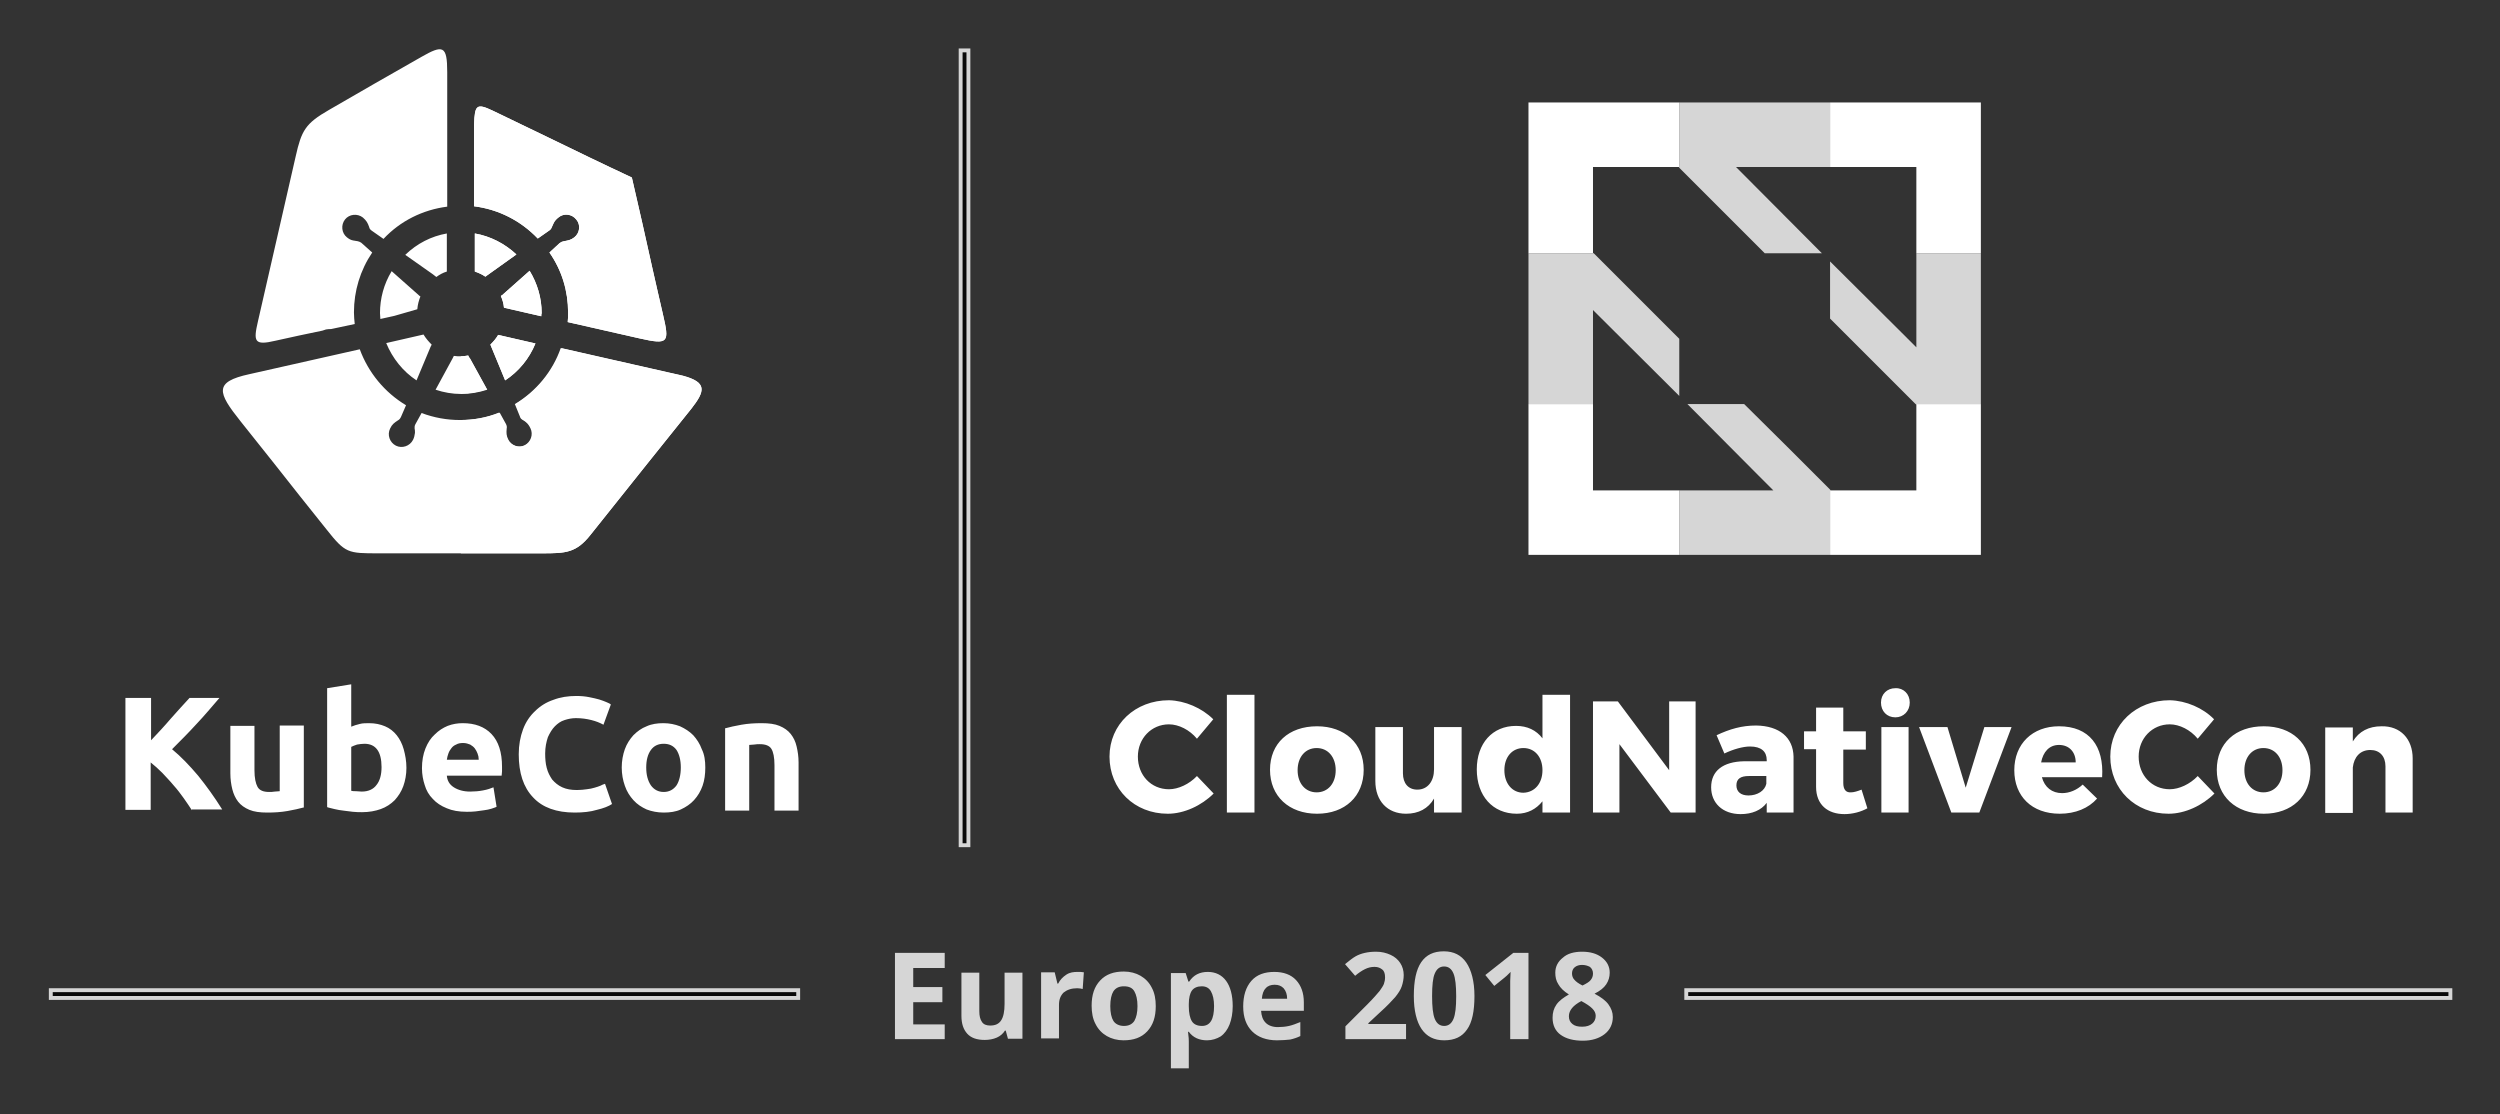 <svg xmlns="http://www.w3.org/2000/svg" role="img" xmlns:xlink="http://www.w3.org/1999/xlink" viewBox="-10.87 -10.87 643.24 286.74"><rect x="-10.87" y="-10.87" width="643.24" height="286.74" fill="#333333" stroke="none"/><style>svg {enable-background:new 0 0 622.5 265.9}</style><style>.st0{opacity:.8}.st3,.st6{fill:#fff}.st6{fill-rule:evenodd;clip-rule:evenodd}</style><g class="st0"><defs><path id="SVGID_1_" d="M423.5 244.4h195.6v1H423.5z"/></defs><defs><path id="SVGID_2_" d="M422.5 243.4h197.6v3H422.5z"/></defs><use fill="#fff" overflow="visible" xlink:href="#SVGID_1_"/><use fill="#fff" overflow="visible" xlink:href="#SVGID_2_"/><clipPath id="SVGID_3_"><use overflow="visible" xlink:href="#SVGID_1_"/></clipPath><clipPath id="SVGID_4_" clip-path="url(#SVGID_3_)"><use overflow="visible" xlink:href="#SVGID_2_"/></clipPath><g clip-path="url(#SVGID_4_)"><path d="M423.5 244.4h195.6v1H423.5z" class="st3"/><path d="M422.5 243.4h197.6v3H422.5z" class="st3"/></g></g><g class="st0"><defs><path id="SVGID_5_" d="M2.7 244.4H194v1H2.7z"/></defs><defs><path id="SVGID_6_" d="M1.7 243.4H195v3H1.7z"/></defs><use fill="#fff" overflow="visible" xlink:href="#SVGID_5_"/><use fill="#fff" overflow="visible" xlink:href="#SVGID_6_"/><clipPath id="SVGID_7_"><use overflow="visible" xlink:href="#SVGID_5_"/></clipPath><clipPath id="SVGID_8_" clip-path="url(#SVGID_7_)"><use overflow="visible" xlink:href="#SVGID_6_"/></clipPath><g clip-path="url(#SVGID_8_)"><path d="M2.7 244.4H194v1H2.7z" class="st3"/><path d="M1.7 243.4H195v3H1.7z" class="st3"/></g></g><path d="M175.8 176.5c1.1-.3 2.4-.6 4.1-.9 1.7-.3 3.4-.4 5.2-.4 1.9 0 3.4.2 4.6.7 1.2.5 2.2 1.2 2.9 2.1.7.9 1.2 1.9 1.5 3.2s.5 2.6.5 4.1v12.4h-6.2V186c0-2-.3-3.4-.8-4.2-.5-.8-1.5-1.2-3-1.2-.4 0-.9 0-1.4.1-.5 0-.9.1-1.3.1v16.9h-6.2v-21.2zm-11.5 10.1c0-1.9-.4-3.4-1.1-4.5-.8-1.1-1.9-1.6-3.3-1.6s-2.5.5-3.3 1.6c-.8 1.1-1.2 2.6-1.2 4.5s.4 3.4 1.2 4.6c.8 1.1 1.9 1.7 3.3 1.7s2.5-.6 3.3-1.7c.7-1.1 1.1-2.7 1.1-4.6m6.3 0c0 1.7-.2 3.3-.7 4.7-.5 1.4-1.2 2.6-2.2 3.7-.9 1-2.1 1.8-3.4 2.4-1.3.6-2.8.8-4.4.8-1.6 0-3.1-.3-4.4-.8-1.3-.6-2.4-1.3-3.4-2.4-.9-1-1.7-2.2-2.2-3.7-.5-1.4-.8-3-.8-4.7s.3-3.3.8-4.7c.5-1.4 1.3-2.6 2.2-3.6 1-1 2.1-1.8 3.4-2.3 1.3-.6 2.8-.8 4.3-.8 1.6 0 3 .3 4.3.8 1.3.6 2.4 1.3 3.4 2.3.9 1 1.7 2.2 2.2 3.6.7 1.4.9 3 .9 4.7M137 198.2c-4.7 0-8.3-1.3-10.7-3.9-2.5-2.6-3.7-6.3-3.7-11.1 0-2.4.4-4.5 1.1-6.4.7-1.9 1.8-3.5 3.1-4.7 1.3-1.3 2.9-2.3 4.7-2.9 1.8-.7 3.8-1 5.9-1 1.2 0 2.3.1 3.3.3 1 .2 1.9.4 2.6.6.7.2 1.4.5 1.9.7.5.2.9.4 1.1.6l-1.9 5.2c-.9-.5-1.9-.9-3.1-1.2-1.2-.3-2.5-.5-4-.5-1 0-2 .2-2.9.5-1 .3-1.8.9-2.5 1.6-.7.7-1.3 1.7-1.8 2.8-.4 1.2-.7 2.6-.7 4.2 0 1.3.1 2.6.4 3.7.3 1.2.8 2.1 1.4 3 .7.8 1.5 1.5 2.6 2s2.3.7 3.8.7c.9 0 1.8-.1 2.5-.2.8-.1 1.4-.2 2-.4.6-.2 1.1-.3 1.5-.5.4-.2.8-.4 1.2-.5l1.8 5.2c-.9.6-2.2 1.1-3.9 1.5-1.6.5-3.6.7-5.7.7m-24.7-13.7c0-.5-.1-1-.3-1.5-.2-.5-.4-.9-.7-1.3-.3-.4-.7-.7-1.2-1-.5-.2-1.1-.4-1.8-.4s-1.3.1-1.8.4c-.5.2-.9.5-1.2.9s-.6.8-.8 1.4c-.2.5-.3 1-.4 1.6h8.2zm-14.6 2.3c0-1.9.3-3.6.9-5.1.6-1.5 1.4-2.7 2.4-3.6 1-1 2.1-1.7 3.3-2.2 1.3-.5 2.6-.7 3.9-.7 3.1 0 5.6.9 7.4 2.8 1.8 1.9 2.7 4.7 2.7 8.4v1.2c0 .4-.1.8-.1 1.1h-14.1c.1 1.3.7 2.3 1.8 3 1.1.7 2.5 1.1 4.2 1.1 1.1 0 2.3-.1 3.3-.3 1.1-.2 2-.5 2.7-.8l.8 5c-.3.2-.8.3-1.3.5-.6.2-1.2.3-1.9.4-.7.1-1.4.2-2.2.3-.8.1-1.6.1-2.3.1-2 0-3.7-.3-5.1-.9-1.5-.6-2.7-1.4-3.6-2.4-1-1-1.7-2.2-2.1-3.6-.4-1.2-.7-2.7-.7-4.3m-4-.1c0 1.7-.3 3.3-.8 4.7-.5 1.4-1.3 2.6-2.2 3.6-1 1-2.2 1.8-3.6 2.3-1.4.5-3 .8-4.8.8-.7 0-1.5 0-2.4-.1l-2.4-.3c-.8-.1-1.5-.2-2.3-.4-.7-.2-1.4-.3-1.9-.5v-30.6l6.2-1v10.9c.7-.3 1.4-.5 2.2-.7.7-.2 1.6-.2 2.4-.2 1.6 0 2.9.3 4.1.8 1.2.5 2.2 1.3 3 2.3.8 1 1.4 2.2 1.8 3.6.4 1.5.7 3 .7 4.8m-6.4-.2c0-4-1.5-6-4.4-6-.6 0-1.3.1-1.9.2-.6.2-1.1.4-1.5.6v11.3c.3.1.7.1 1.2.1s1 .1 1.5.1c1.7 0 3-.6 3.8-1.7.9-1.1 1.3-2.7 1.3-4.6m-20.1 10.4c-1.1.3-2.4.6-4.1.9-1.7.3-3.4.4-5.2.4-1.9 0-3.4-.2-4.6-.7-1.2-.5-2.2-1.2-2.9-2.1-.7-.9-1.2-2-1.5-3.2-.3-1.2-.5-2.6-.5-4.1v-12.2h6.2v11.4c0 2 .3 3.4.8 4.3.5.9 1.5 1.3 3 1.3.4 0 .9 0 1.4-.1.5 0 .9-.1 1.3-.1v-16.9h6.2v21.1zm-28.7.7c-.6-.9-1.3-2-2.1-3.1s-1.6-2.2-2.6-3.3c-.9-1.1-1.9-2.1-2.9-3.2-1-1-2-1.9-3-2.7v12.2h-6.5v-28.8H28v10.9c1.7-1.8 3.4-3.6 5.1-5.6 1.7-1.9 3.3-3.7 4.8-5.3h7.7c-2 2.3-3.9 4.6-5.9 6.7-2 2.2-4.1 4.3-6.3 6.5 2.3 1.9 4.5 4.2 6.7 6.8 2.1 2.6 4.2 5.5 6.2 8.7h-7.8z" class="st3"/><path d="M90.6 70.4l-3.6.8c0-.5-.1-1-.1-1.5 0-3.8 1-7.5 3-10.8l7 6.2c.1.1.2.2.4.3-.4 1-.7 2.1-.8 3.3-.2.1-.5.1-.7.2l-5.2 1.5zm13.5-21.2V59c-1 .3-1.9.8-2.7 1.4-.3-.2-.6-.5-.9-.7l-7.1-5c3-2.9 6.7-4.8 10.7-5.5M55.5 71.8c3.4-14.9 6.3-27.5 9.7-42.4 1.5-6.7 2.5-8.5 8.6-12C82.2 12.5 88.4 9 97.5 3.8c5.6-3.2 6.7-3 6.7 3.9v34.6c-6.3.8-12.1 3.7-16.4 8.3l-3-2.1c-.4-.3-.6-.5-.7-1-.4-1.1-.7-1.6-1.6-2.4-1.4-1.1-3.5-.9-4.6.5-1.1 1.4-.9 3.5.5 4.6.5.4 1 .7 1.6.8.4.1.8.1 1.2.2.4.1.6.2.9.4l2.8 2.5c-3.1 4.6-4.7 9.9-4.7 15.4 0 1 .1 2 .2 3l-6.1 1.3c-.4 0-.8 0-1.3.1l-.9.3c-4 .8-8 1.7-12.1 2.6-5.5 1.3-5.7.2-4.5-5M111.3 59v-9.8c4 .7 7.7 2.6 10.7 5.4l-7.7 5.5c-.1.1-.2.2-.3.2-.9-.6-1.8-1-2.7-1.3m17.1 11.5l-9.6-2.2c-.1-1.1-.4-2.1-.8-3 .1-.1.2-.2.3-.2l7.1-6.3c2 3.3 3.1 7 3.1 10.9-.1.2-.1.5-.1.8m-12.5-52.9c5.2 2.5 8.9 4.3 14.1 6.8 7.2 3.5 14.4 7 21.7 10.4 1.8 7.8 3.6 15.6 5.3 23.4 1.1 4.7 1.6 7.2 2.7 11.8 1.7 7.3 1.5 7.9-6 6.2L135.2 72c.1-.8.1-1.6.1-2.4 0-5.6-1.6-10.9-4.8-15.5l2.6-2.4c.4-.3.6-.4 1.1-.5 1.1-.2 1.8-.3 2.7-1 1.4-1.1 1.7-3.2.5-4.6-1.1-1.4-3.2-1.7-4.6-.5-.5.4-.9.8-1.2 1.4-.2.4-.3.7-.5 1.1-.1.3-.3.6-.6.8l-3 2.1c-4.4-4.6-10.1-7.5-16.4-8.3V21.1c.2-4.9.6-5.5 4.8-3.5m-6.3 63c-.6.1-1.2.2-1.9.2-.6 0-1.2 0-1.8-.1l-.3.6-4.4 8.1c2.1.7 4.3 1.1 6.6 1.1s4.5-.4 6.7-1.1l-4.4-8c-.3-.3-.4-.5-.5-.8m7.7-5.3l9.6 2.2c-1.6 3.9-4.3 7.2-7.8 9.5l-3.8-9.2c.8-.8 1.5-1.6 2-2.5m-28.8 2.1l9.6-2.2c.6 1 1.3 1.8 2.1 2.6l-.3.6-3.6 8.6c-3.5-2.3-6.2-5.7-7.8-9.6M167 94.3c-4.6 5.7-6.7 8.4-11.3 14.1-5.2 6.5-9.4 11.8-14.6 18.3-3.7 4.7-6.4 4.8-12.5 4.8h-42c-8 0-8.6 0-13.5-6.2-4.9-6.1-8.7-10.9-13.5-17-3.8-4.8-4.8-6-8.6-10.8-5.9-7.4-6.9-10.1 2.3-12.1L81.7 79c2.2 6 6.4 11.1 11.9 14.4l-1.3 3c-.2.4-.4.7-.8.9-.9.6-1.5 1-2 2.1-.8 1.6-.1 3.6 1.5 4.4 1.6.8 3.6.1 4.4-1.5.3-.6.4-1.1.5-1.8 0-.4 0-.8-.1-1.2 0-.4 0-.6.2-1l1.6-2.9c3.2 1.2 6.5 1.8 9.9 1.8 3.4 0 6.8-.6 10-1.9l1.6 2.9c.2.4.3.7.2 1.2-.1 1.1-.1 1.8.4 2.8.8 1.6 2.8 2.3 4.4 1.5 1.6-.8 2.3-2.8 1.5-4.4-.3-.6-.6-1.1-1.1-1.5-.3-.3-.7-.5-1-.7-.3-.2-.5-.4-.6-.8l-1.3-3.2c5.5-3.3 9.7-8.4 11.8-14.4l31.3 7.1c6.4 1.7 5.9 3.9 2.3 8.5" class="st6"/><path d="M111.3 59v-9.8c4 .7 7.7 2.6 10.7 5.4l-7.7 5.5c-.1.1-.2.2-.3.2-.9-.6-1.8-1-2.7-1.3m17.1 11.5l-9.6-2.2c-.1-1.1-.4-2.1-.8-3 .1-.1.2-.2.3-.2l7.1-6.3c2 3.3 3.1 7 3.1 10.9-.1.2-.1.5-.1.8m-12.5-52.9c5.2 2.5 8.9 4.3 14.1 6.8 7.2 3.5 14.4 7 21.7 10.4 1.8 7.8 3.6 15.6 5.3 23.4 1.1 4.7 1.6 7.2 2.7 11.8 1.7 7.3 1.5 7.9-6 6.2L135.2 72c.1-.8.1-1.6.1-2.4 0-5.6-1.6-10.9-4.8-15.5l2.6-2.4c.4-.3.6-.4 1.1-.5 1.1-.2 1.8-.3 2.7-1 1.4-1.1 1.7-3.2.5-4.6-1.1-1.4-3.2-1.7-4.6-.5-.5.4-.9.8-1.2 1.4-.2.4-.3.7-.5 1.1-.1.3-.3.6-.6.8l-3 2.1c-4.4-4.6-10.1-7.5-16.4-8.3V21.1c.2-4.9.6-5.5 4.8-3.5m1.4 57.7l9.6 2.2c-1.6 3.9-4.3 7.2-7.8 9.5l-3.8-9.2c.8-.8 1.5-1.6 2-2.5m-9.6 15.1v-9.6c.6 0 1.3-.1 1.9-.2.1.2.2.5.4.7l4.4 8c-2.2.7-4.4 1.1-6.7 1.1m59.3 3.9c-4.6 5.7-6.7 8.4-11.3 14.1-5.2 6.5-9.4 11.8-14.6 18.3-3.7 4.7-6.4 4.8-12.5 4.8h-20.9V97.2c3.4 0 6.8-.6 10-1.9l1.6 2.9c.2.4.3.7.2 1.2-.1 1.1-.1 1.8.4 2.8.8 1.6 2.8 2.3 4.4 1.5 1.6-.8 2.3-2.8 1.5-4.4-.3-.6-.6-1.1-1.1-1.5-.3-.3-.7-.5-1-.7-.3-.2-.5-.4-.6-.8l-1.3-3.2c5.5-3.3 9.7-8.4 11.8-14.4l31.3 7.1c6.2 1.7 5.7 3.9 2.1 8.5" class="st6"/><path d="M399 93.1h-16.6v38.8h38.8v-16.6H399zm83.2.1v22.1h-22.1l-.1-.2v16.8h38.8V93.1H482zm-99.8-38.9h16.8l-.2-.1V32.1h22.1l.1.2V15.5h-38.8zM460 15.5v16.6h22.2v22.2h16.6V15.5z" class="st3"/><path fill="#fff" d="M457.9 54.3l-22.1-22.2H460V15.5h-38.8v16.8l22 22zm-20 38.8h-14.6l18.3 18.4 3.8 3.8h-24.2v16.6H460v-16.8l-11-11zm44.3-38.8v24.2l-3.8-3.8L460 56.4v14.7l11 11 11 11h16.8V54.3zm-61 22l-22-22h-16.8v38.8H399V68.9L421.2 91z" opacity=".8"/><path d="M301.3 174.2l-4.2 5c-1.9-2.3-4.7-3.7-7.2-3.7-4.5 0-8 3.6-8 8.3 0 4.8 3.4 8.4 8 8.4 2.4 0 5.2-1.3 7.2-3.4l4.3 4.5c-3.1 3.1-7.6 5.2-11.8 5.2-8.6 0-15-6.3-15-14.7 0-8.3 6.6-14.5 15.3-14.5 4.1.1 8.5 2 11.4 4.9zm3.5 24v-30.3h7.1v30.3h-7.1zm35.2-11c0 6.8-4.8 11.3-12 11.3s-12.1-4.5-12.1-11.3S320.7 176 328 176c7.1 0 12 4.4 12 11.2zm-17 .1c0 3.4 2 5.7 4.9 5.7 2.9 0 4.9-2.3 4.9-5.7 0-3.4-2-5.7-4.9-5.7-2.9 0-4.9 2.3-4.9 5.7zm42.2 10.9h-7.1v-3.6c-1.5 2.6-4 3.9-7.2 3.9-4.8 0-7.9-3.3-7.9-8.4v-13.9h7.1v11.9c0 2.6 1.4 4.2 3.7 4.2 2.7 0 4.3-2.2 4.3-5.2v-10.9h7.1v22zm27.9 0H386v-2.9c-1.6 2-3.8 3.2-6.6 3.2-6.2 0-10.3-4.6-10.3-11.4 0-6.7 4-11.2 10.1-11.2 2.9 0 5.2 1.1 6.8 3.2v-11.2h7.1v30.3zm-7.1-10.9c0-3.4-2-5.7-4.9-5.7-2.9 0-4.9 2.3-4.9 5.7 0 3.4 2 5.8 4.9 5.8 2.9-.1 4.9-2.4 4.9-5.8zm33 10.9l-13.2-17.6v17.6H399v-28.6h6.4l13.2 17.7v-17.7h6.8v28.6H419zm31.6-14.4v14.4h-6.9v-2.5c-1.4 1.9-3.8 2.9-6.7 2.9-4.7 0-7.6-2.9-7.6-6.9 0-4.2 3-6.6 8.5-6.7h5.8v-.3c0-2.2-1.4-3.5-4.3-3.5-1.8 0-4.3.7-6.6 1.8l-2-4.7c3.4-1.6 6.5-2.5 10.2-2.5 6 .1 9.5 3.1 9.6 8zm-7 7v-2h-4.5c-2.1 0-3.2.7-3.2 2.4 0 1.6 1.1 2.6 3.1 2.6 2.3 0 4.2-1.2 4.6-3zm26 6.3c-1.6.9-3.8 1.5-5.9 1.5-4.3 0-7.3-2.4-7.3-7v-9.7h-3.1v-4.6h3.1v-6.1h7v6.1h5.8v4.7h-5.8v8.6c0 1.7.7 2.5 2 2.4.7 0 1.7-.3 2.7-.7l1.5 4.8zm10.9-27.2c0 2.2-1.6 3.8-3.7 3.8-2.2 0-3.7-1.6-3.7-3.8 0-2.2 1.6-3.7 3.7-3.7 2.1-.1 3.7 1.5 3.7 3.7zm-7.3 28.3v-22h7v22h-7zm18 0l-8.3-22h7.3l4.7 15.6 4.8-15.6h7l-8.3 22h-7.2zm38.8-9.1h-15.5c.7 2.6 2.6 4.1 5.2 4.1 1.9 0 3.8-.8 5.3-2.2l3.7 3.6c-2.2 2.5-5.6 3.9-9.6 3.9-7.2 0-11.7-4.5-11.7-11.2 0-6.8 4.7-11.3 11.5-11.3 7.8 0 11.6 5.1 11.1 13.1zm-6.8-3.8c0-2.7-1.7-4.5-4.3-4.5-2.5 0-4.1 1.8-4.6 4.5h8.9zm35.6-11.1l-4.2 5c-1.9-2.3-4.7-3.7-7.2-3.7-4.5 0-8 3.6-8 8.3 0 4.8 3.4 8.4 8 8.4 2.4 0 5.2-1.3 7.2-3.4l4.3 4.5c-3.1 3.1-7.6 5.2-11.8 5.2-8.6 0-15-6.3-15-14.7 0-8.3 6.6-14.5 15.3-14.5 4.2.1 8.6 2 11.4 4.9zm24.8 13c0 6.8-4.8 11.3-12 11.3s-12.1-4.5-12.1-11.3 4.8-11.2 12.1-11.2c7.2 0 12 4.4 12 11.2zm-17 .1c0 3.4 2 5.7 4.9 5.7 2.9 0 4.9-2.3 4.9-5.7 0-3.4-2-5.7-4.9-5.7-2.9 0-4.9 2.3-4.9 5.7zm43.3-3v13.9h-7v-11.9c0-2.6-1.5-4.2-3.9-4.2-2.6 0-4.2 1.8-4.5 4.5v11.7h-7.1v-22h7.1v3.6c1.6-2.6 4.1-3.9 7.4-3.9 4.8-.1 8 3.2 8 8.3z" class="st3"/><g class="st0"><defs><path id="SVGID_9_" d="M236.8 2.6h1v203.5h-1z"/></defs><defs><path id="SVGID_10_" d="M235.8 1.6h3v205.5h-3z"/></defs><use fill="#fff" overflow="visible" xlink:href="#SVGID_9_"/><use fill="#fff" overflow="visible" xlink:href="#SVGID_10_"/><clipPath id="SVGID_11_"><use overflow="visible" xlink:href="#SVGID_9_"/></clipPath><clipPath id="SVGID_12_" clip-path="url(#SVGID_11_)"><use overflow="visible" xlink:href="#SVGID_10_"/></clipPath><g clip-path="url(#SVGID_12_)"><path d="M236.8 2.6h1v203.5h-1z" class="st3"/><path d="M235.8 1.6h3v205.5h-3z" class="st3"/></g></g><g class="st0"><path d="M232.2 256.5h-12.8v-22.2h12.8v3.9h-8.1v4.9h7.5v3.9h-7.5v5.7h8.1v3.8zm16.3 0l-.6-2.2h-.2c-.5.8-1.2 1.4-2.1 1.8-.9.4-2 .6-3.1.6-2 0-3.5-.5-4.5-1.6s-1.5-2.6-1.5-4.6v-11.1h4.6v9.9c0 1.2.2 2.1.7 2.8.4.6 1.1.9 2.1.9 1.3 0 2.2-.4 2.8-1.3.6-.9.9-2.3.9-4.3v-8h4.6v17h-3.7zm17.9-17.3c.6 0 1.1 0 1.6.1l-.3 4.3c-.4-.1-.8-.2-1.4-.2-1.5 0-2.6.4-3.5 1.1-.8.8-1.2 1.8-1.2 3.2v8.6H257v-17h3.5l.7 2.9h.2c.5-1 1.2-1.7 2.1-2.3s1.9-.7 2.9-.7zm20.1 8.8c0 2.8-.7 4.9-2.2 6.5-1.5 1.6-3.5 2.3-6.1 2.3-1.6 0-3.1-.4-4.3-1.1-1.2-.7-2.2-1.7-2.9-3.1-.7-1.3-1-2.9-1-4.7 0-2.8.7-4.9 2.2-6.5s3.5-2.3 6.1-2.3c1.6 0 3.1.4 4.3 1.1 1.2.7 2.2 1.7 2.9 3.1.7 1.3 1 2.9 1 4.7zm-11.7 0c0 1.7.3 3 .8 3.8s1.5 1.3 2.7 1.3c1.2 0 2.1-.4 2.7-1.3.5-.9.8-2.1.8-3.8 0-1.7-.3-2.9-.8-3.8s-1.4-1.3-2.7-1.3c-1.2 0-2.1.4-2.7 1.3-.5.8-.8 2.1-.8 3.8zm24.9 8.8c-2 0-3.6-.7-4.7-2.2h-.2c.2 1.4.2 2.2.2 2.5v6.9h-4.6v-24.5h3.8l.7 2.2h.2c1.1-1.7 2.7-2.5 4.8-2.5 2 0 3.6.8 4.7 2.3 1.1 1.5 1.7 3.7 1.7 6.5 0 1.8-.3 3.4-.8 4.7-.5 1.3-1.3 2.4-2.3 3.1-1 .6-2.2 1-3.5 1zm-1.4-13.9c-1.1 0-2 .4-2.5 1.1-.5.7-.8 1.9-.8 3.5v.5c0 1.8.3 3.1.8 3.9.5.8 1.4 1.2 2.6 1.2 2.1 0 3.1-1.7 3.1-5.1 0-1.7-.3-2.9-.8-3.8-.5-.9-1.3-1.3-2.4-1.3zm19.4 13.9c-2.7 0-4.9-.8-6.4-2.3-1.5-1.5-2.3-3.6-2.3-6.4 0-2.8.7-5 2.1-6.6s3.4-2.3 5.9-2.3c2.4 0 4.3.7 5.6 2.1 1.3 1.4 2 3.3 2 5.7v2.2h-11c.1 1.3.4 2.3 1.2 3.1.7.7 1.8 1.1 3.1 1.1 1 0 2-.1 2.9-.3.9-.2 1.9-.6 2.9-1v3.6c-.8.4-1.7.7-2.6.9-.9.1-2.1.2-3.4.2zm-.6-14.3c-1 0-1.8.3-2.3.9-.6.6-.9 1.5-1 2.7h6.5c0-1.1-.3-2-.9-2.7-.6-.6-1.3-.9-2.3-.9zm33.7 14h-15.5v-3.3l5.6-5.6c1.7-1.7 2.7-2.9 3.2-3.5.5-.7.9-1.3 1.1-1.8.2-.6.3-1.1.3-1.7 0-.9-.2-1.6-.7-2s-1.1-.7-2-.7c-.9 0-1.7.2-2.5.6-.8.4-1.7 1-2.5 1.7l-2.6-3c1.1-.9 2-1.6 2.7-2s1.5-.7 2.4-.9c.9-.2 1.8-.3 2.9-.3 1.4 0 2.6.3 3.7.8s1.9 1.2 2.5 2.1c.6.9.9 2 .9 3.1 0 1-.2 2-.5 2.9s-.9 1.8-1.7 2.8c-.8.9-2.1 2.3-4 4l-2.9 2.7v.2h9.7v3.9zm17.7-11.1c0 3.9-.6 6.8-1.9 8.6-1.3 1.9-3.2 2.8-5.9 2.8-2.6 0-4.5-1-5.8-2.9-1.3-1.9-2-4.8-2-8.5 0-3.9.6-6.8 1.9-8.7s3.2-2.8 5.8-2.8c2.6 0 4.5 1 5.8 2.9s2.1 4.8 2.1 8.6zm-10.9 0c0 2.7.2 4.7.7 5.9.5 1.2 1.3 1.8 2.4 1.8 1.1 0 1.9-.6 2.4-1.8.5-1.2.7-3.1.7-5.8 0-2.7-.2-4.7-.7-5.9s-1.3-1.8-2.4-1.8c-1.1 0-1.9.6-2.4 1.8-.5 1.1-.7 3.1-.7 5.8zm24.8 11.1h-4.7v-15l.1-2.3c-.8.8-1.3 1.3-1.6 1.5l-2.6 2.1-2.3-2.8 7.2-5.7h3.9v22.2zm13.8-22.5c2.1 0 3.8.5 5.1 1.5 1.3 1 2 2.3 2 3.9 0 1.1-.3 2.1-.9 3-.6.9-1.6 1.7-3 2.4 1.7.9 2.9 1.8 3.6 2.8.7 1 1.1 2 1.1 3.2 0 1.8-.7 3.3-2.1 4.4-1.4 1.1-3.3 1.7-5.6 1.7-2.4 0-4.3-.5-5.7-1.5-1.4-1-2.1-2.5-2.1-4.4 0-1.3.3-2.4 1-3.4s1.8-1.8 3.2-2.6c-1.3-.8-2.2-1.7-2.7-2.6-.6-.9-.8-1.9-.8-3 0-1.6.7-2.9 2-3.9 1.1-1 2.8-1.5 4.9-1.5zm-3.4 16.6c0 .9.3 1.5.9 2 .6.5 1.4.7 2.5.7 1.2 0 2-.3 2.6-.8s.9-1.2.9-2c0-.7-.3-1.3-.9-1.9-.6-.6-1.5-1.2-2.8-1.9-2.1 1.1-3.2 2.4-3.2 3.9zm3.4-13.2c-.8 0-1.4.2-1.9.6s-.7 1-.7 1.6c0 .6.2 1.2.6 1.6.4.5 1.1 1 2.1 1.5 1-.5 1.7-.9 2.1-1.4.4-.5.6-1 .6-1.7s-.3-1.3-.8-1.7c-.6-.3-1.2-.5-2-.5z" class="st3"/></g></svg>